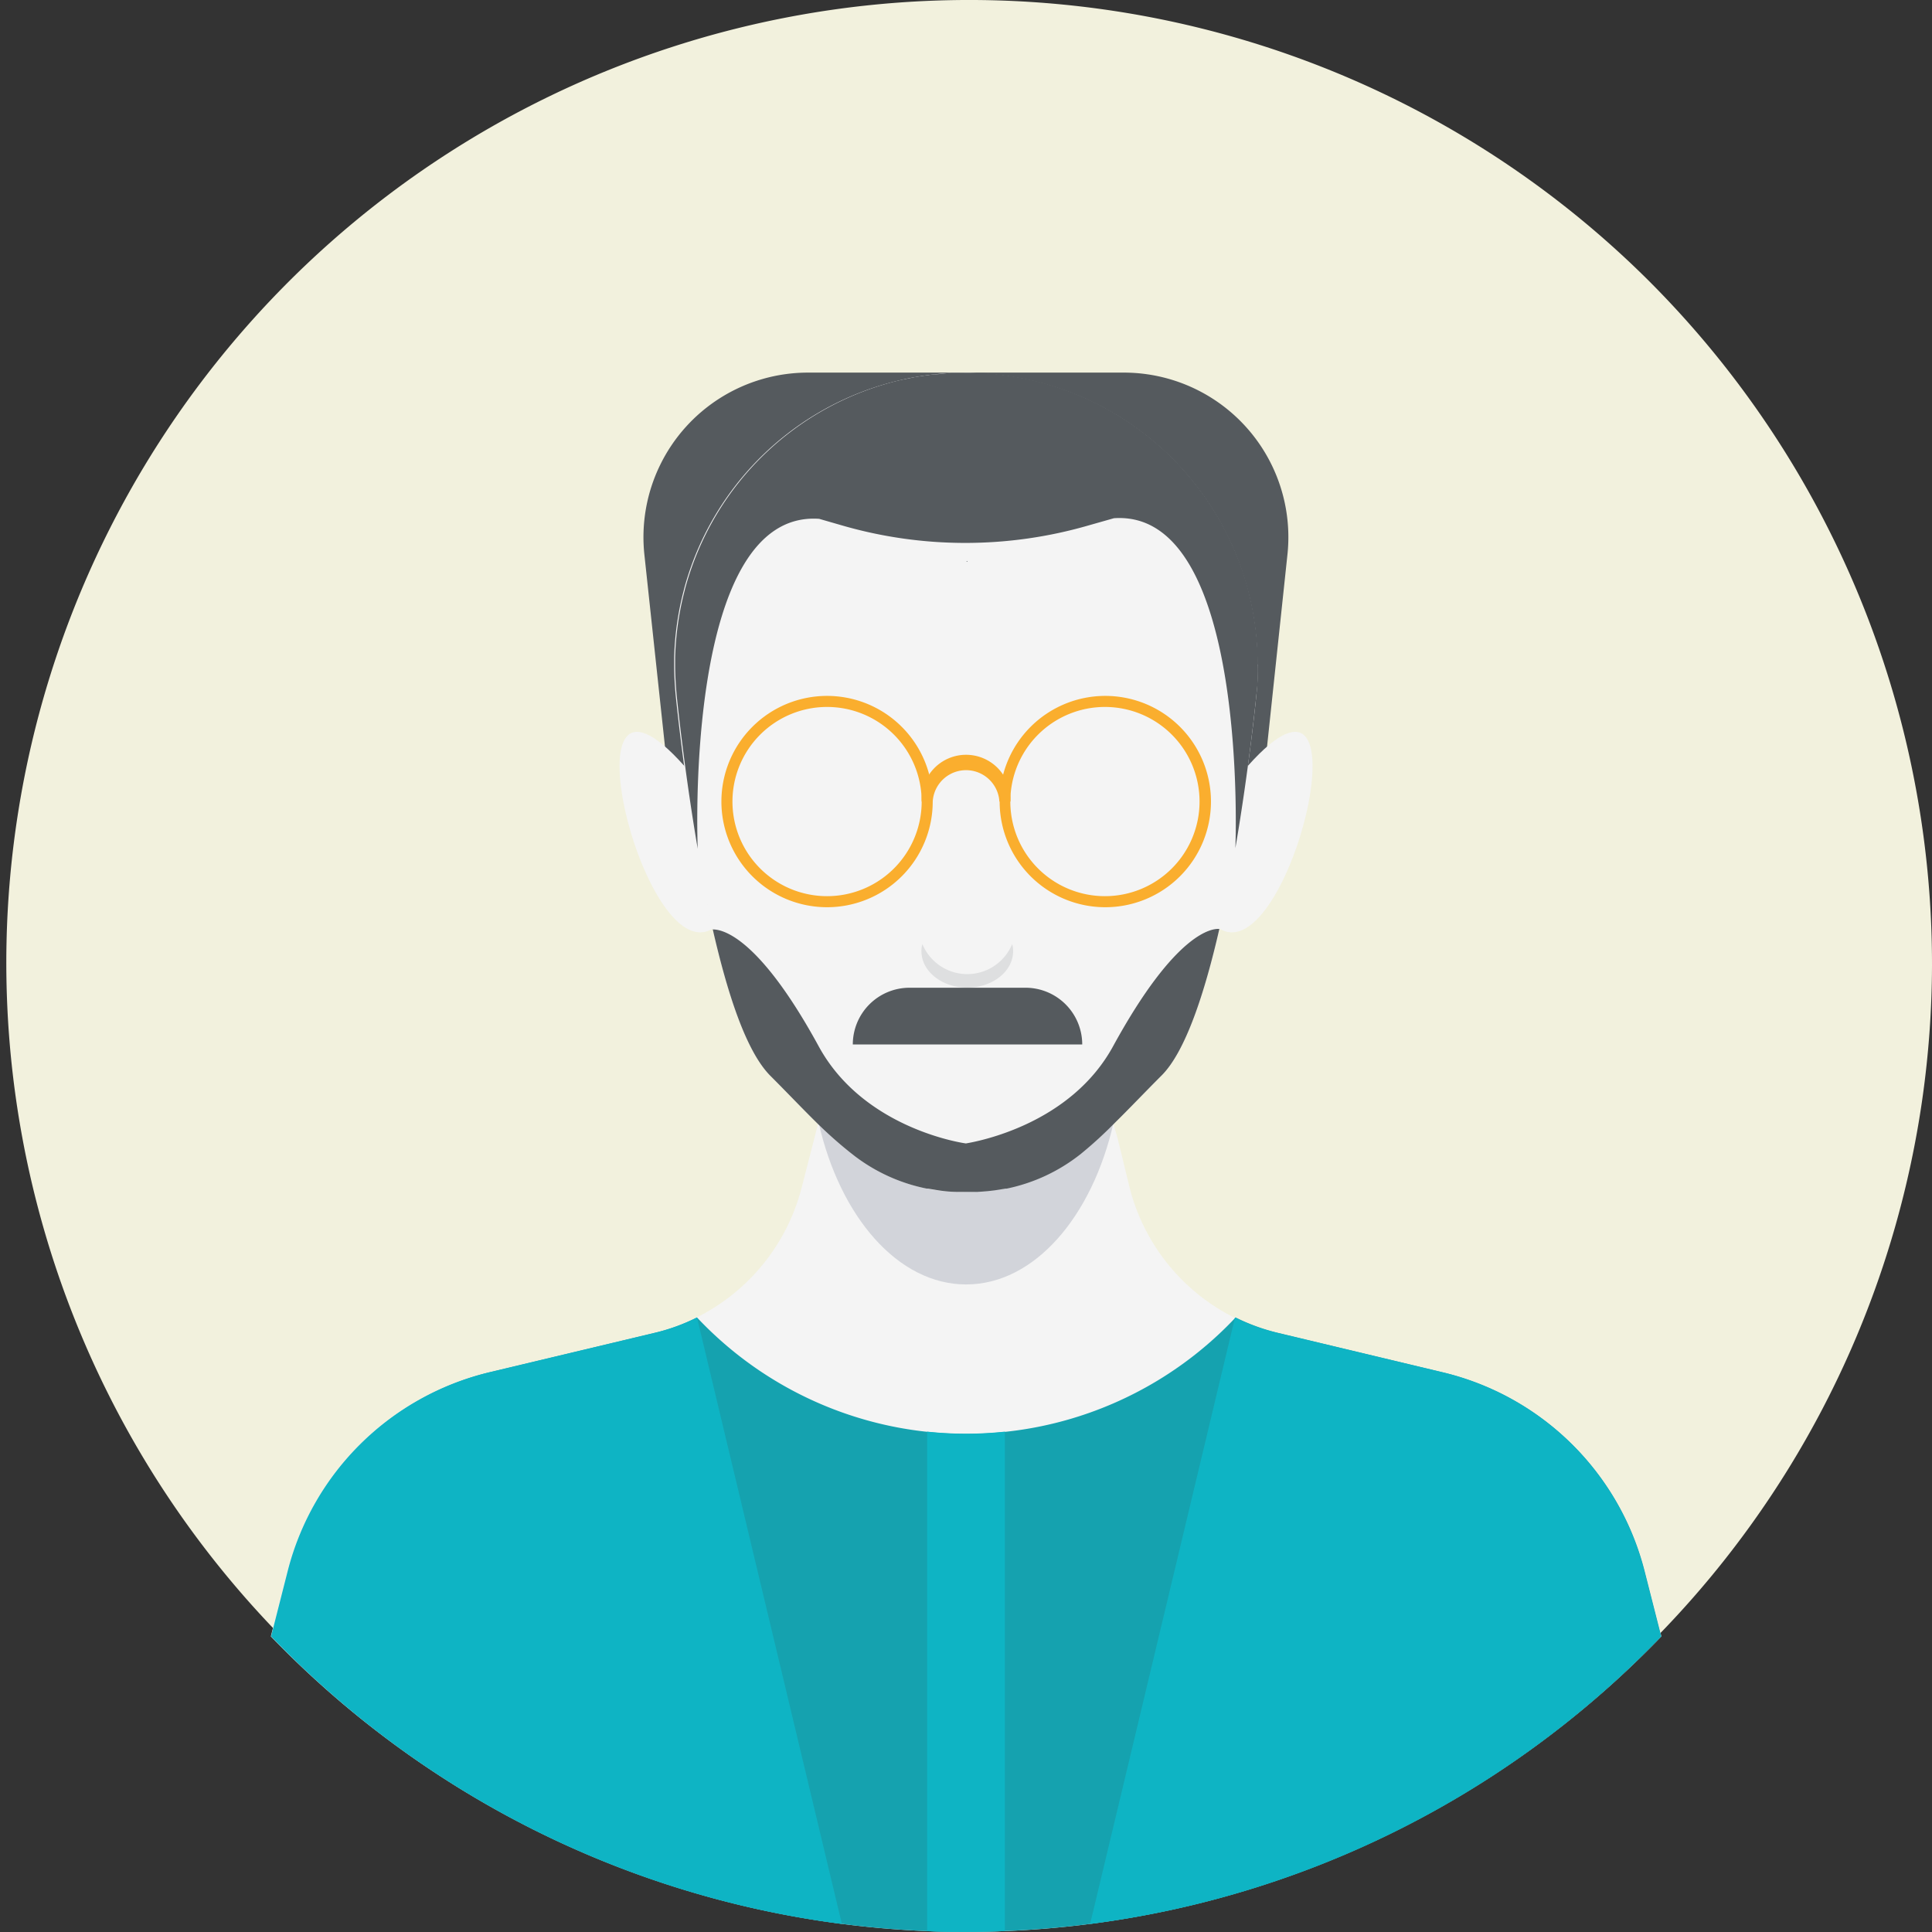 <svg xmlns="http://www.w3.org/2000/svg" width="159.08" height="159.08" viewBox="0 0 159.08 159.08">
  <rect x="0" y="0" width="159.08" height="159.08" fill="#333333" stroke="none"/>
  <g id="Layer_2" data-name="Layer 2" transform="translate(0.01 0)">
    <g id="OBJECTS">
      <path id="Path_1" data-name="Path 1" d="M159.07,79.53a79.28,79.28,0,1,1-23.221-56.311A79.542,79.542,0,0,1,159.07,79.53Z" fill="#f2f1dd"/>
      <path id="Path_2" data-name="Path 2" d="M92.52,30.68h-26a13.55,13.55,0,0,0-13.47,15L55.5,68.52h48.07L106,45.64A13.55,13.55,0,0,0,92.52,30.68Z" fill="#555a5e"/>
      <path id="Path_3" data-name="Path 3" d="M136.79,134.74a79.52,79.52,0,0,1-114.5,0l1.37-5.4A22.54,22.54,0,0,1,40.27,113l13.61-3.25A16.56,16.56,0,0,0,66,97.78l1.06-4.12.28-1.11v-.09l1.36-5.25.4-1.57H89.91l1.54,6,.14.54.08.3v.07L92,93.67l1,4.11a16.53,16.53,0,0,0,12.15,12L118.81,113a22.54,22.54,0,0,1,16.6,16.36Z" fill="#f4f4f4"/>
      <path id="Path_4" data-name="Path 4" d="M136.78,134.75a79.27,79.27,0,0,1-54,24.25c-1.06.05-2.13.07-3.2.07s-2.14,0-3.2-.06c-2.37-.1-4.71-.29-7-.59a79.3,79.3,0,0,1-47-23.68l1.37-5.39A22.55,22.55,0,0,1,40.26,113l13.62-3.25a16.06,16.06,0,0,0,3.5-1.27,30.441,30.441,0,0,0,44.35,0,16.591,16.591,0,0,0,3.5,1.27L118.8,113a22.55,22.55,0,0,1,16.61,16.37Z" fill="#15a2af"/>
      <path id="Path_5" data-name="Path 5" d="M91.67,92.48c-1.76,7.73-6.52,13.28-12.13,13.28S69.16,100.2,67.4,92.46l1.35-5.25.41-1.57H89.91l1.54,6,.14.54Z" fill="#d2d4da"/>
      <path id="Path_6" data-name="Path 6" d="M56.33,63.06C46,51.47,52.89,79.81,58.61,76.5,68.65,70.68,56.33,63.06,56.33,63.06Z" fill="#f4f4f4"/>
      <path id="Path_7" data-name="Path 7" d="M102.74,63.06c10.33-11.59,3.44,16.75-2.28,13.44C90.42,70.68,102.74,63.06,102.74,63.06Z" fill="#f4f4f4"/>
      <path id="Path_8" data-name="Path 8" d="M103.57,54.71a24.872,24.872,0,0,1-.14,2.6c-.1,1.08-.74,7-1.9,13.53-1.29,7.2-3.24,15.07-5.88,17.71-1.38,1.38-2.63,2.7-3.85,3.89a28.271,28.271,0,0,1-3.34,2.88,14.22,14.22,0,0,1-5.63,2.51,16.72,16.72,0,0,1-3.29.31h0A14.48,14.48,0,0,1,70.12,95a34.335,34.335,0,0,1-2.85-2.52c-1.21-1.19-2.46-2.51-3.84-3.89-2-2-3.54-6.77-4.75-12.06-.43-1.85-.81-3.76-1.14-5.63l-.18-1c-1.16-6.78-1.74-12.71-1.74-12.71-.07-.79-.12-1.6-.12-2.42v-.63a24.24,24.24,0,0,1,.78-5.49l.06-.24A24.06,24.06,0,0,1,78.16,30.72h1.37a24,24,0,0,1,24,24Z" fill="#f4f4f4"/>
      <path id="Path_9" data-name="Path 9" d="M68.09,74.7a8.7,8.7,0,1,1,8.7-8.7,8.7,8.7,0,0,1-8.7,8.7Zm0-16.49A7.79,7.79,0,1,0,75.88,66a7.79,7.79,0,0,0-7.79-7.79Z" fill="#faae2e"/>
      <path id="Path_10" data-name="Path 10" d="M91,74.7A8.7,8.7,0,1,1,99.7,66,8.7,8.7,0,0,1,91,74.7Zm0-16.49A7.79,7.79,0,1,0,98.76,66,7.79,7.79,0,0,0,91,58.21Z" fill="#faae2e"/>
      <path id="Path_11" data-name="Path 11" d="M83.19,66h-.91a2.75,2.75,0,0,0-5.49,0h-.91a3.66,3.66,0,1,1,7.31,0Z" fill="#faae2e"/>
      <path id="Path_12" data-name="Path 12" d="M79.55,46.22l.11-.03-.02.06Z" fill="#555a5e"/>
      <path id="Path_13" data-name="Path 13" d="M103.57,54.71a16.149,16.149,0,0,1-.12,2.42s-.58,5.93-1.74,12.71c0,0,1.17-27.94-10-27.17l-2.08.59a36.47,36.47,0,0,1-20.32,0l-1.87-.54c-11.21-.77-10,27.17-10,27.17-1.16-6.78-1.74-12.71-1.74-12.71-.07-.79-.12-1.6-.12-2.42v-.63a24.24,24.24,0,0,1,.78-5.49l.06-.24A24.08,24.08,0,0,1,74.19,31.28l1.08-.22c.4-.07.8-.13,1.21-.18a3.78,3.78,0,0,1,.47-.06c.4,0,.8-.08,1.21-.1s.91,0,1.37,0H80.9a11.171,11.171,0,0,1,1.21.1,3.78,3.78,0,0,1,.47.06c.41.05.81.11,1.21.18l1.08.22a24.08,24.08,0,0,1,17.84,17.07l.06.24a24.241,24.241,0,0,1,.78,5.49C103.56,54.29,103.57,54.5,103.57,54.71Z" fill="#555a5e"/>
      <path id="Path_14" data-name="Path 14" d="M100.39,76.49c-1.21,5.29-2.79,10.1-4.75,12.06-1.38,1.38-2.63,2.7-3.84,3.89A34.332,34.332,0,0,1,89,95a14.5,14.5,0,0,1-6.12,2.87h-.1l-.67.11c-.52.08-1.07.13-1.64.16H78.71a10.725,10.725,0,0,1-1.64-.16l-.67-.11h-.1A14.5,14.5,0,0,1,70.12,95a34.333,34.333,0,0,1-2.85-2.52c-1.21-1.19-2.46-2.51-3.84-3.89-2-2-3.54-6.77-4.75-12.06.52,0,3.55.15,8.72,9.62,3.49,6.41,11,7.84,12.12,8h0c1.08-.18,8.63-1.61,12.12-8C96.84,76.64,99.87,76.44,100.39,76.49Z" fill="#555a5e"/>
      <path id="Path_15" data-name="Path 15" d="M84.43,81.33H74.88A4.67,4.67,0,0,0,70.21,86H89.1A4.67,4.67,0,0,0,84.43,81.33Z" fill="#555a5e"/>
      <path id="Path_16" data-name="Path 16" d="M83.41,78.32c0,1.66-1.69,3-3.78,3s-3.77-1.35-3.77-3a1.89,1.89,0,0,1,.08-.58,4,4,0,0,0,7.39,0,1.89,1.89,0,0,1,.08.58Z" fill="#dedfe0"/>
      <path id="Path_17" data-name="Path 17" d="M69.31,158.42a79.3,79.3,0,0,1-47-23.68l1.37-5.39A22.55,22.55,0,0,1,40.26,113l13.62-3.25a16.06,16.06,0,0,0,3.5-1.27Z" fill="#0eb4c4"/>
      <path id="Path_18" data-name="Path 18" d="M89.75,158.42a79.3,79.3,0,0,0,47-23.68l-1.37-5.39A22.55,22.55,0,0,0,118.8,113l-13.62-3.25a16.06,16.06,0,0,1-3.5-1.27Z" fill="#0eb4c4"/>
      <path id="Path_19" data-name="Path 19" d="M82.73,117.88V159c-1.06.05-2.13.07-3.2.07s-2.14,0-3.2-.06V117.88a30.2,30.2,0,0,0,6.4,0Z" fill="#0eb4c4"/>
    </g>
  </g>
</svg>
